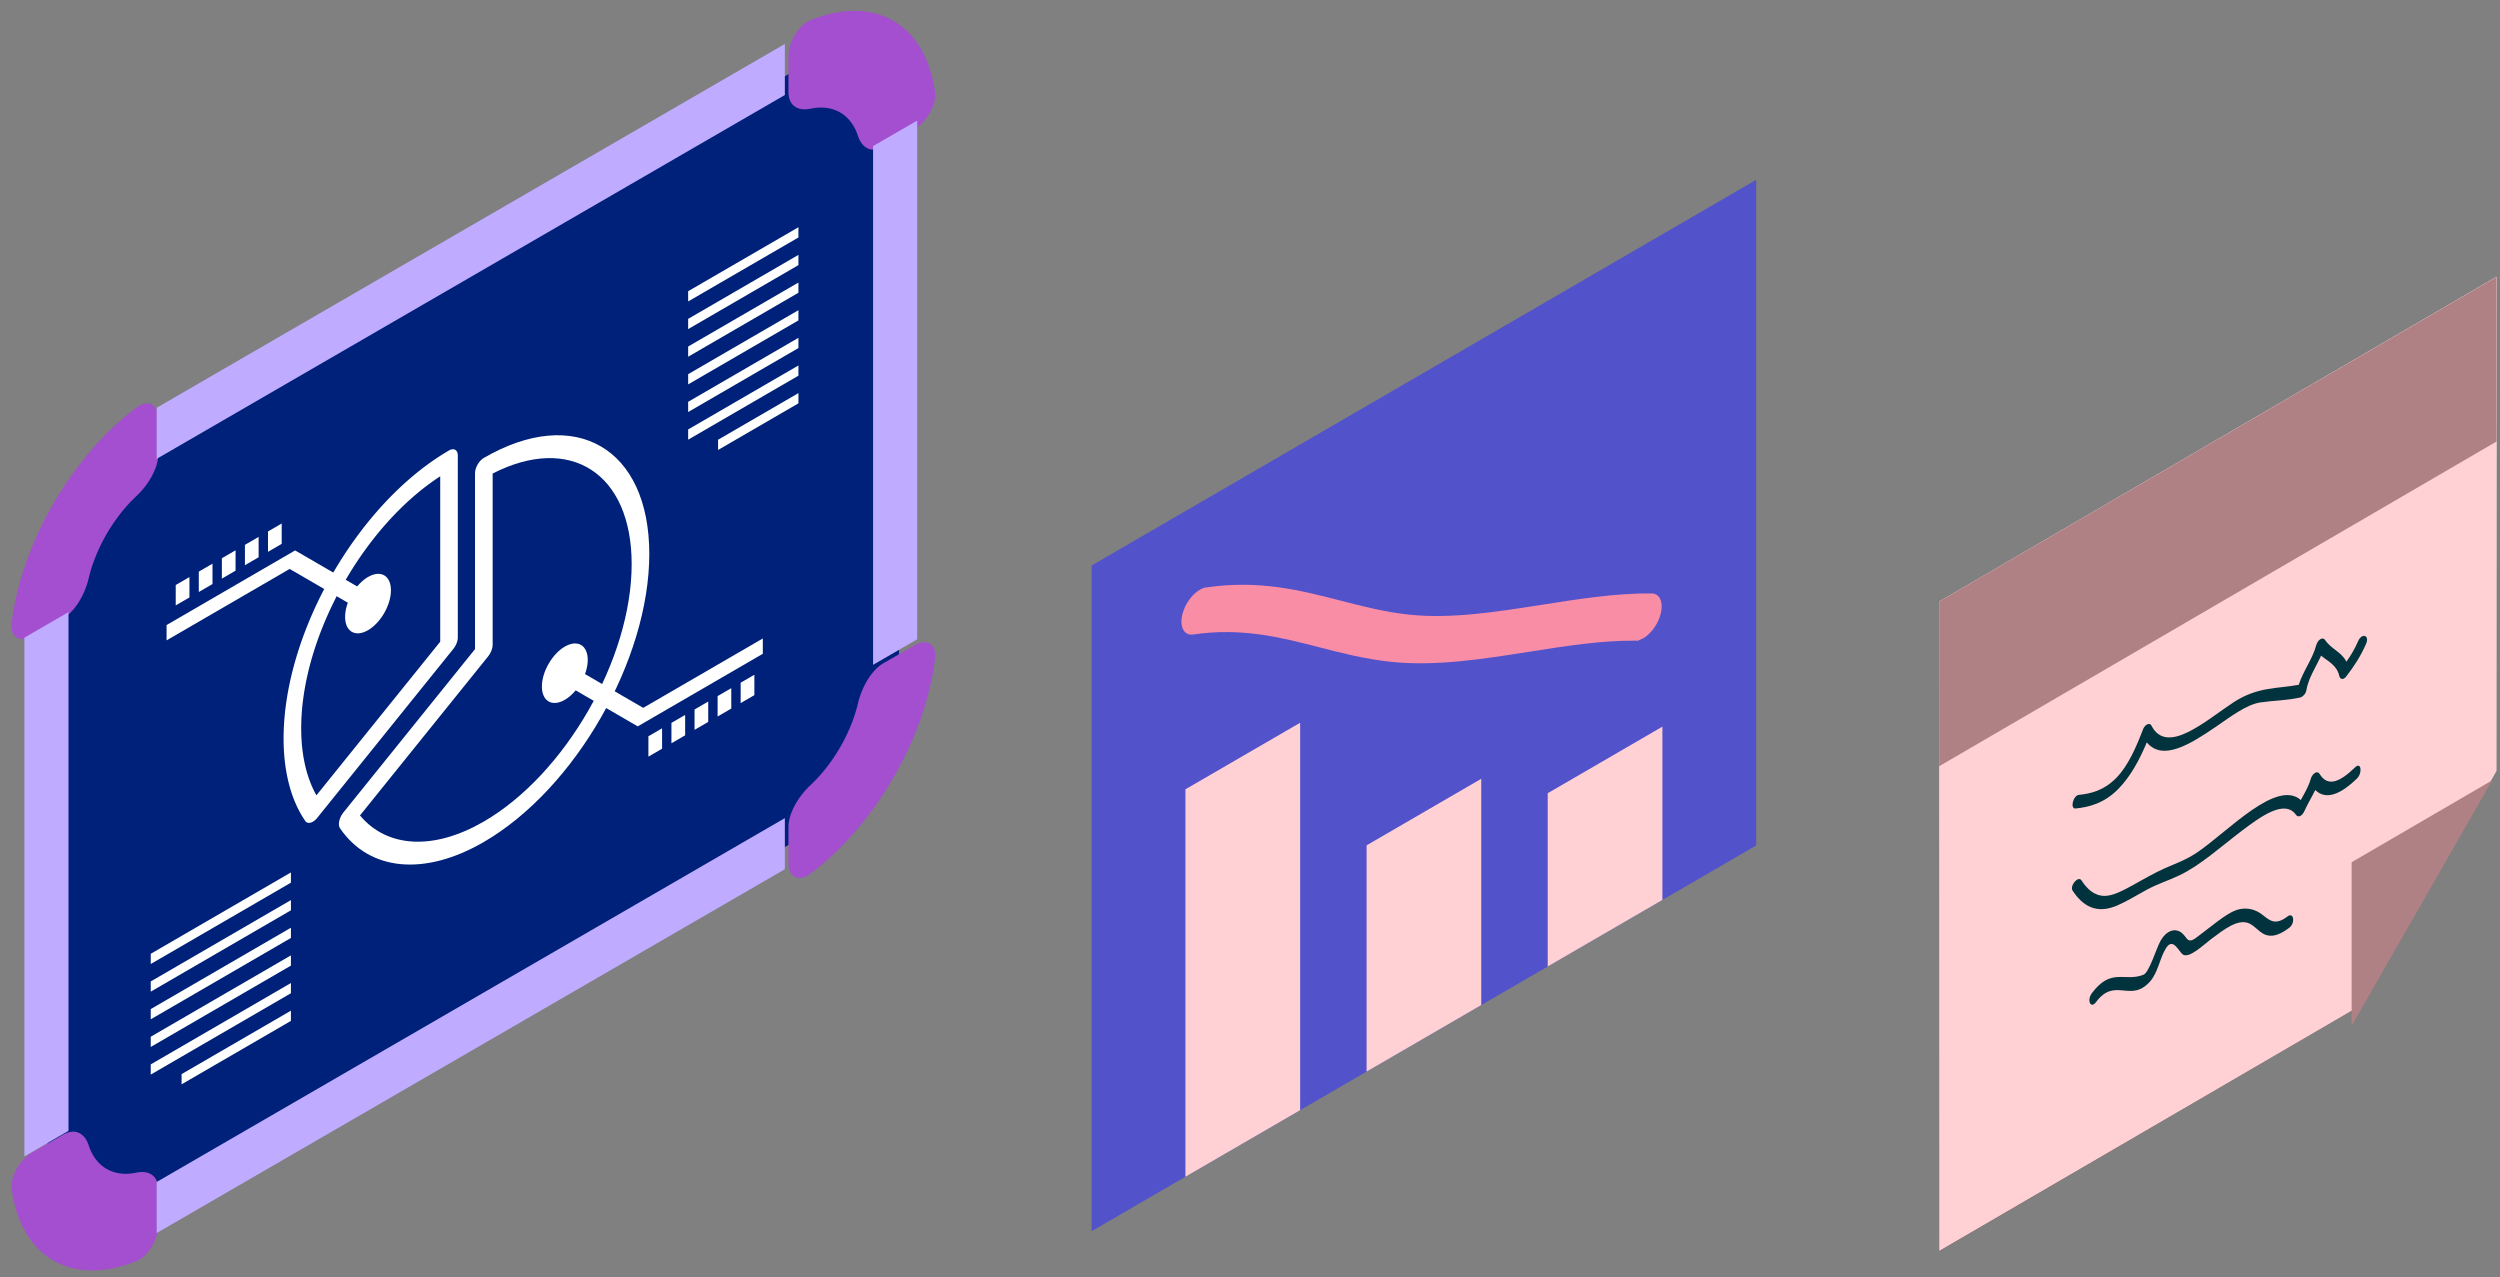 <svg width="182" height="93" xmlns="http://www.w3.org/2000/svg" xmlns:xlink="http://www.w3.org/1999/xlink"><rect width="100%" height="100%" fill="#808080" stroke="none"/><defs><linearGradient x1="50%" y1="0%" x2="50%" y2="100%" id="a"><stop stop-color="#FFF" offset="0%"/><stop offset="100%"/></linearGradient><path id="b" d="M.027 24.265v47.284l30.87-17.985 9.71-16.971V.623z"/></defs><g fill="none" fill-rule="evenodd"><path d="M3.47 83.252c0 5.091 3.625 7.172 8.053 4.627L57.4 61.511c4.427-2.545 8.05-8.792 8.05-13.882V10.033c0-5.091-3.623-7.174-8.05-4.63L11.523 31.772C7.095 34.318 3.47 40.566 3.47 45.657v37.595z" fill="#002179"/><path d="M64.323 10.68l2.255-1.296c.888-.51 1.623-1.766 1.491-2.702-.35-2.482-1.45-4.255-3.046-5.172a.04.04 0 0 0-.004-.003c-1.597-.914-3.684-.975-6.015-.035-.881.354-1.605 1.615-1.605 2.637V6.7c0 .55.212.914.542 1.104.284.163.651.198 1.043.114.825-.177 1.565-.08 2.163.262l.006.003c.601.346 1.058.935 1.318 1.738.124.38.337.68.62.842.33.19.753.193 1.232-.082M59.004 63.6c4.667-3.487 8.366-9.866 9.065-15.633.067-.56-.093-.938-.386-1.107-.276-.16-.671-.13-1.104.12l-2.256 1.296c-.889.51-1.586 1.758-1.851 2.886-.52 2.204-1.83 4.465-3.486 6.013-.85.793-1.587 2.018-1.587 3.04v2.593c0 .497.17.854.448 1.012.293.168.705.117 1.157-.22M11.523 89.176v-2.593c0-.55-.213-.914-.543-1.103-.282-.162-.651-.198-1.042-.114-.83.177-1.571.078-2.17-.267-.6-.344-1.058-.934-1.318-1.738-.123-.38-.336-.678-.619-.841-.33-.19-.753-.192-1.233.083L2.343 83.9c-.888.51-1.623 1.764-1.49 2.7.348 2.482 1.448 4.255 3.044 5.172l.007.004c1.595.913 3.684.974 6.015.035.88-.354 1.604-1.614 1.604-2.635m-9.18-42.872l2.255-1.296c.89-.512 1.586-1.76 1.853-2.888.518-2.203 1.83-4.462 3.487-6.012.849-.793 1.585-2.018 1.585-3.04v-2.592c0-.497-.172-.853-.448-1.013-.293-.168-.705-.117-1.156.22C5.251 33.17 1.55 39.55.853 45.317c-.068.559.093.938.385 1.107.278.16.673.13 1.105-.12" fill="#A34FCF"/><path d="M35.865 46.944c0 .267-.125.586-.326.836l-9.333 11.585c1.979 2.372 5.378 2.554 9.015.443 5.934-3.444 10.764-11.85 10.764-18.738 0-6.638-4.483-9.483-10.12-6.597v12.47zM24.758 60.308c-.085-.124-.11-.313-.063-.53.046-.217.154-.442.301-.625l9.586-11.898V34.452c0-.412.287-.91.64-1.116 6.643-3.856 12.046-.72 12.046 6.989 0 7.71-5.403 17.117-12.047 20.972-4.312 2.503-8.323 2.124-10.463-.99z" fill="#FFF"/><path d="M32.048 34.675c-5.64 3.659-10.121 11.707-10.121 18.345 0 1.916.38 3.59 1.109 4.879l9.012-11.185V34.675zm-9.825 25.09c-1.034-1.5-1.578-3.578-1.578-6.002 0-7.708 5.402-17.115 12.044-20.97.354-.206.639-.038.639.373v13.237c0 .267-.122.585-.324.835l-9.908 12.3a1.159 1.159 0 0 1-.316.28c-.223.13-.44.12-.557-.052z" fill="#FFF"/><path d="M25.613 45.997c.651.378 1.707-.236 2.36-1.37.65-1.134.65-2.361 0-2.74-.653-.378-1.709.235-2.36 1.37-.653 1.135-.653 2.362 0 2.74m16.687.957c-.652-.377-1.71.237-2.361 1.37-.653 1.136-.653 2.363 0 2.741.651.378 1.71-.236 2.36-1.371.651-1.134.651-2.36 0-2.74" fill="#FFF"/><path fill="#FFF" d="M26.454 44.534l.68-1.184-5.649-3.279-9.358 5.432v1.116l8.96-5.2zm19.973 8.346l9.106-5.285V46.48l-8.707 5.052-5.367-3.114-.679 1.184zm7.493-1.695l.998-.579v-1.484l-.998.579zm-1.678.975l.995-.578v-1.485l-.995.578zm-1.679.974l.996-.579v-1.484l-.996.579zm-1.682.976l.998-.58v-1.484l-.998.579zm-1.677.973l.996-.578v-1.484l-.996.578zM19.51 40.174l.997-.58v-1.483l-.997.58zm-1.68.974l.998-.579v-1.483l-.997.58zm-1.678.975l.997-.579v-1.483l-.997.579zm-1.68.975l.998-.58v-1.483l-.998.58zm-1.679.974l.998-.579V42.01l-.998.579zm37.305-22.127l8.028-4.657v-.745L50.098 21.2zm0 2.013l8.028-4.658v-.745l-8.028 4.658zm0 2.012l8.028-4.658v-.744l-8.028 4.658zm0 2.013l8.028-4.658v-.744l-8.028 4.658zm0 2.013l8.028-4.658v-.745l-8.028 4.658zm0 2.012l8.028-4.659v-.744l-8.028 4.658zm2.178.749l5.85-3.395v-.744l-5.85 3.394zM10.974 70.18l10.205-5.922v-.745l-10.205 5.923zm0 2.013l10.205-5.923v-.744l-10.205 5.922zm0 2.013l10.205-5.923v-.745l-10.205 5.923zm0 2.012l10.205-5.922v-.745l-10.205 5.922zm0 2.012l10.205-5.922v-.744l-10.205 5.923zm2.246.709l7.958-4.617v-.745l-7.957 4.618z"/><path d="M63.56 10.636V48.4l3.21-1.858V8.778zm-52.153 75.41v3.718l45.73-26.485v-3.72zM1.775 46.422v37.765l3.211-1.861V44.563zm9.632-16.737v3.719l45.73-26.487V3.2z" fill="#BFABFF"/><path fill="#5252CA" d="M127.85 13.092L79.47 41.17v48.46l48.38-28.078z"/><path fill="#FFD1D4" d="M112.674 70.36l8.348-4.844V52.901l-8.348 4.845zm-13.186 7.653l8.346-4.844V56.696l-8.346 4.845zM86.3 85.666l8.35-4.845V52.616l-8.35 4.845z"/><path d="M119.64 46.46c.499-.29.95-.87 1.18-1.518.165-.472.191-.906.082-1.234-.113-.326-.35-.507-.668-.507-2.594-.026-5.34.41-7.997.828-3.268.515-6.616 1.043-9.666.716-1.743-.186-3.38-.609-4.96-1.016-2.927-.753-5.95-1.534-9.812-.96l-.163.025-.3.147c-.557.324-1.056 1.02-1.245 1.733-.122.446-.109.858.039 1.147.146.288.41.418.739.37 3.529-.523 6.405.216 9.186.934 1.553.4 3.31.854 5.164 1.051 3.268.353 6.741-.197 10.099-.727 2.587-.41 5.257-.831 7.722-.808l.204.003.396-.184z" fill="#FA8DA6"/><g transform="translate(141.143 19.53)"><use fill="url(#a)" xlink:href="#b"/><use fill="#FFD1D4" xlink:href="#b"/></g><path fill="#AF8184" d="M181.423 56.812l-10.224 17.87V62.77zm-40.253-1.03l40.58-23.642V20.154l-40.58 23.641z"/><path d="M171.581 56.68c-1.232 1.194-2.276 1.573-3.03.832-.247.514-.55.998-.788 1.53-.175.394-.464.487-.611.283-.827-1.181-2.63.164-3.926 1.14-1.516 1.148-3.039 2.538-4.58 3.266-.795.378-1.563.61-2.363 1.043-.718.39-1.436.835-2.15 1.146-1.478.636-2.487.075-3.243-1.074-.238-.365.406-1.117.639-.756.42.642.943 1.13 1.693 1.13.621-.003 1.331-.39 2-.755.792-.436 1.58-.899 2.371-1.254.835-.368 1.581-.614 2.426-1.2 2.23-1.536 5.724-5.303 7.48-3.77.272-.495.572-.995.71-1.499.121-.45.497-.664.65-.412.61 1.013 1.51.58 2.597-.474.434-.422.553.41.125.824m.67-9.813c-.394.906-.88 1.648-1.451 2.387-.215.276-.45.193-.5-.044-.183-.804-.825-1.058-1.322-1.48-.386.839-.93 1.644-1.075 2.518-.046.282-.285.492-.454.53-.988.222-1.906.213-2.873.355-1.054.153-2.205 1.059-3.283 1.791-1.875 1.278-3.86 2.505-5.005 1.122-.535 1.271-1.186 2.488-2.083 3.397-1.02 1.036-2.123 1.317-3.101 1.414-.428.042-.184-.954.243-.991.869-.089 1.805-.31 2.71-1.227.882-.895 1.476-2.294 1.954-3.54.147-.38.496-.51.61-.282 1.135 2.228 3.982-.387 5.997-1.699 1.734-1.126 3.132-.97 4.732-1.265.309-.988.998-1.869 1.262-2.852.126-.464.493-.65.651-.413.446.67 1.178.849 1.556 1.582.327-.46.607-.929.852-1.492.27-.625.852-.44.58.19m-5.59 20.67c-.577.436-1.085.663-1.589.558-.516-.108-.85-.645-1.317-.864-.807-.382-1.836.419-2.791 1.139-.546.407-1.59 1.433-2.052 1.116-.31-.214-.722-1.324-1.258-.412-.435.737-.56 1.73-1.127 2.373-1.423 1.606-2.545-.357-3.934 1.5-.393.526-.692-.126-.305-.645 1.412-1.889 2.378-.8 3.751-1.338.433-.169.953-1.974 1.256-2.49.441-.753 1-.876 1.404-.654.194.108.339.299.483.49.297.39.668-.04 1.16-.397.867-.623 1.933-1.62 2.796-1.743.66-.098 1.165.1 1.633.476.535.428.923.705 1.767.067.448-.34.575.482.123.824" fill="#00333E"/></g></svg>